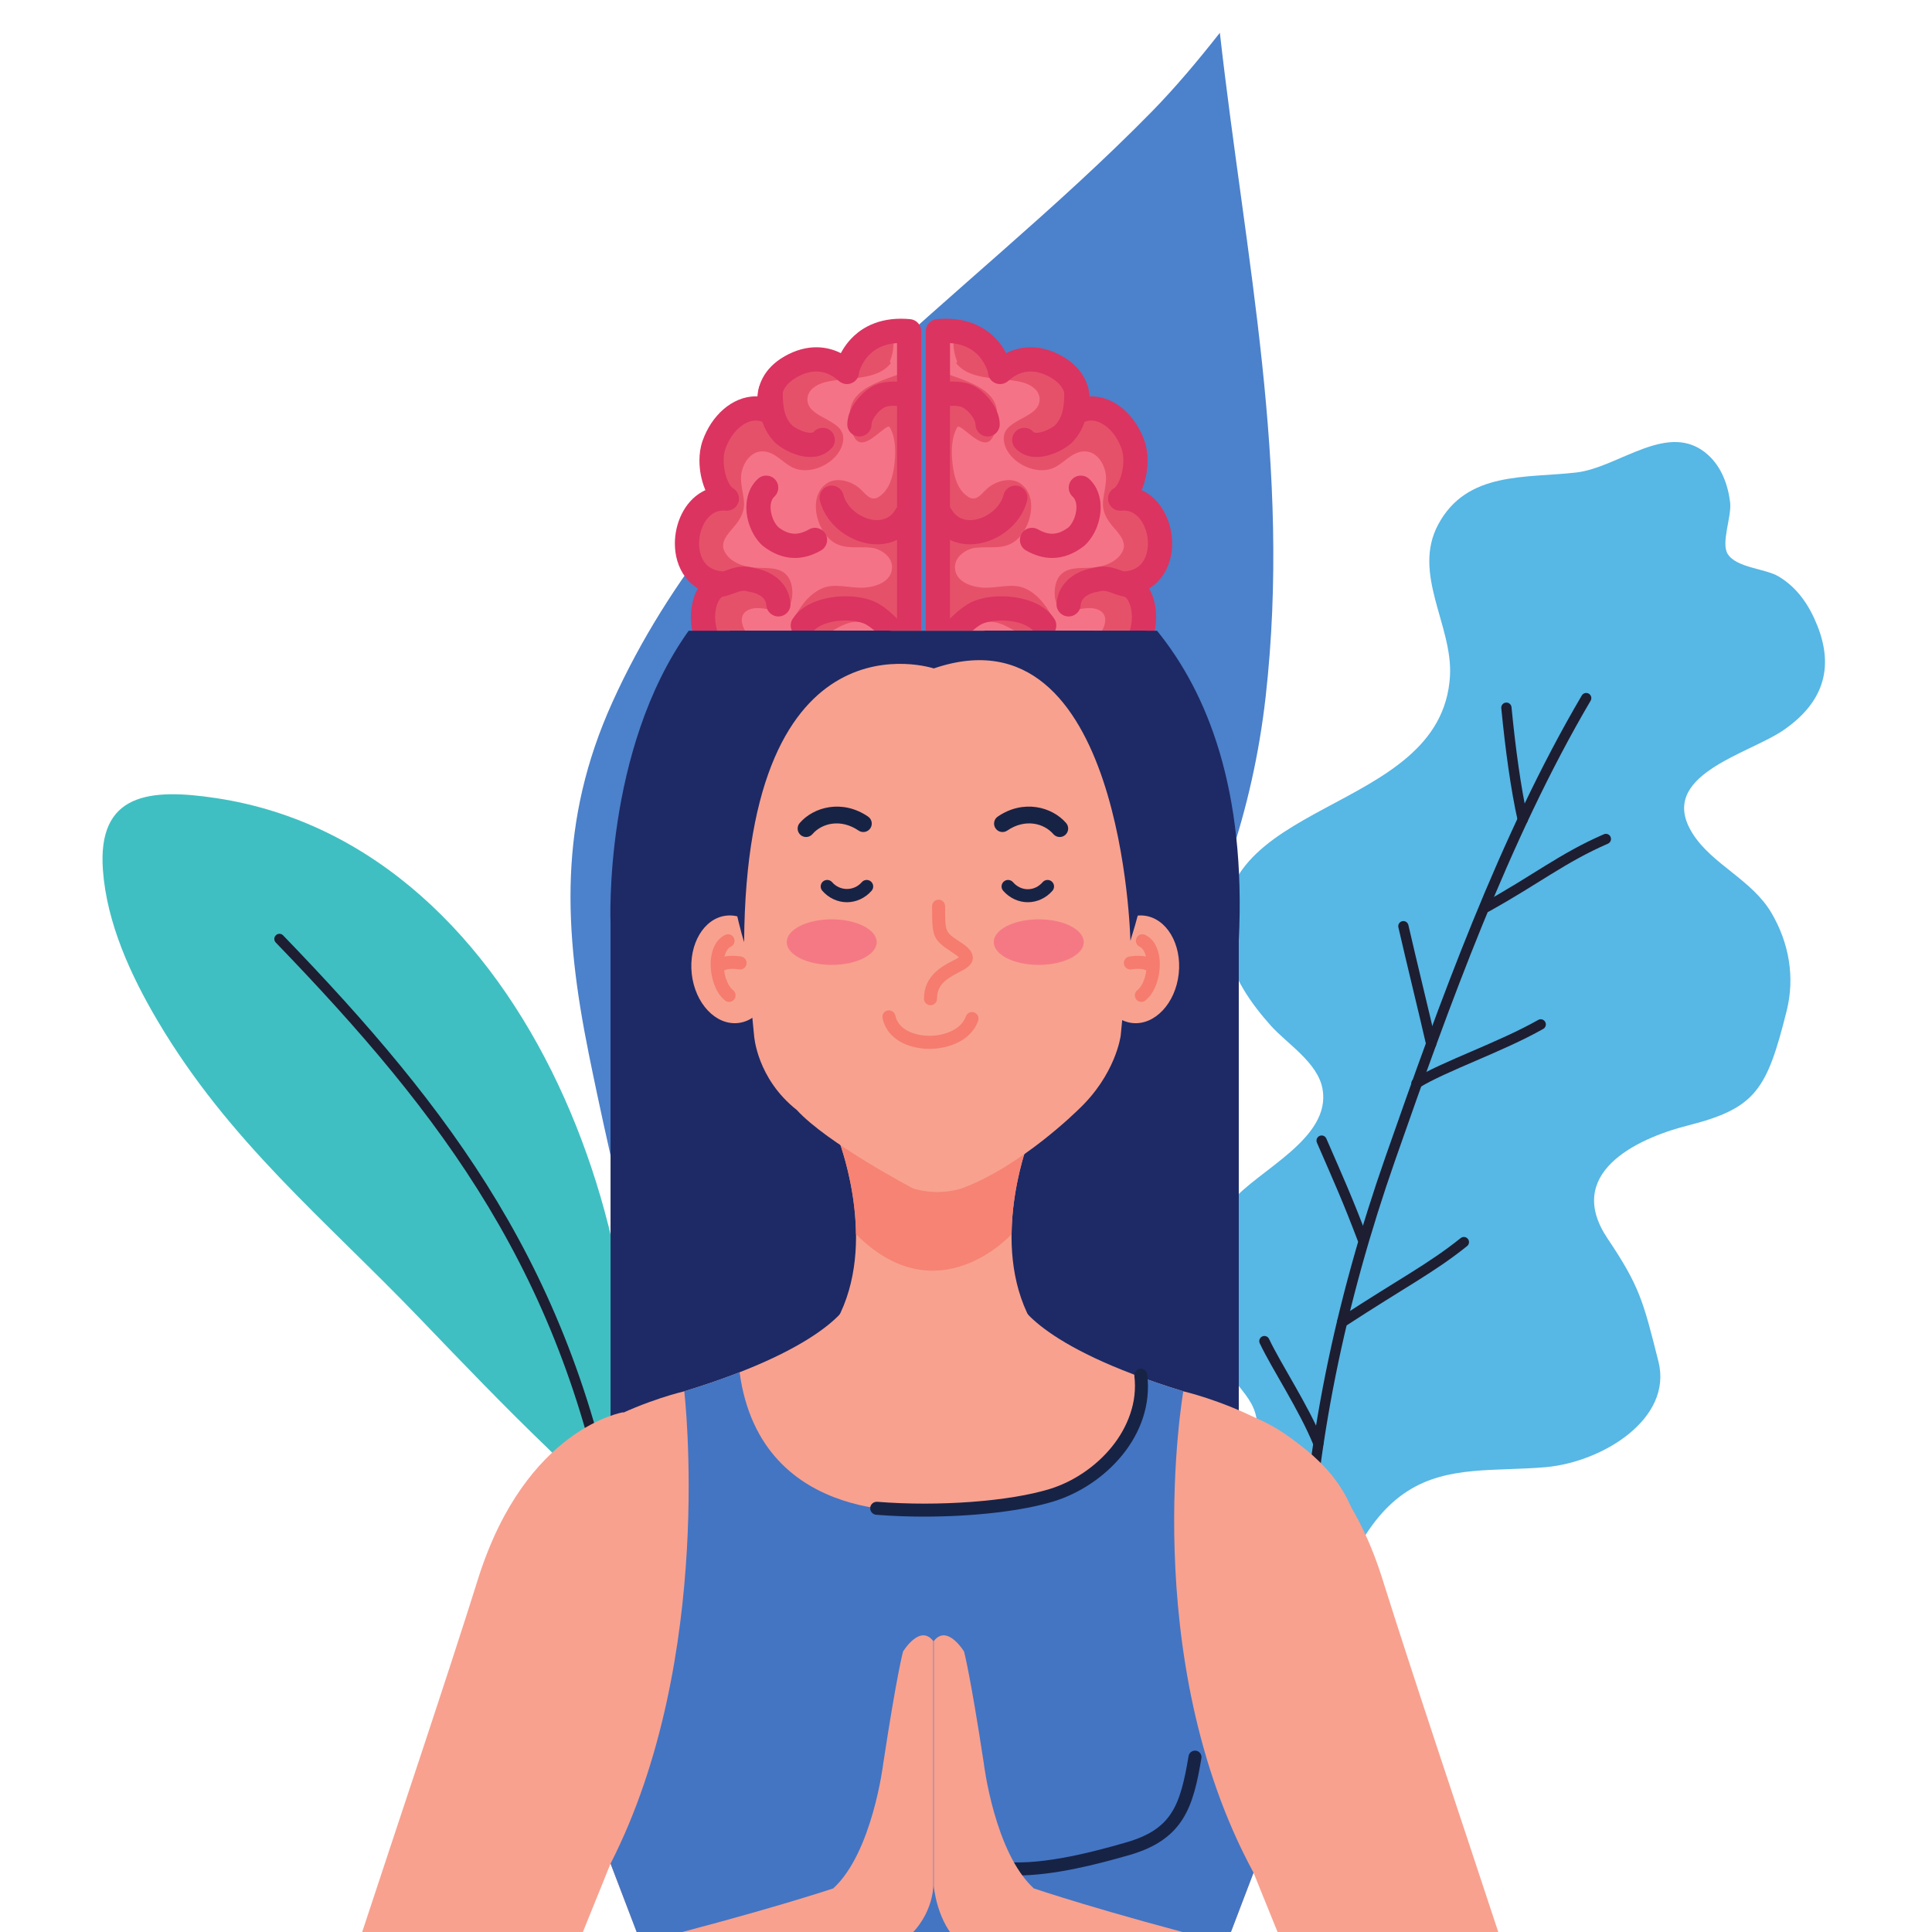 <svg xmlns="http://www.w3.org/2000/svg" width="375" viewBox="0 0 375 375" height="375" version="1.0"><defs><clipPath id="a"><path d="M 110 6.371 L 248 6.371 L 248 285 L 110 285 Z M 110 6.371"/></clipPath></defs><g clip-path="url(#a)"><path fill="#4C81CB" d="M 114.297 204.625 C 109.367 180.238 108.422 159.395 118.863 136.301 C 141.16 87.023 186.672 59.25 223.457 21.777 C 228.164 16.98 232.531 11.754 236.773 6.367 C 241.734 50.379 250.707 90.504 245.66 135.246 C 240.648 179.605 217.281 216.41 182.469 244.633 C 171.059 253.891 153.727 266.766 141.699 283.043 C 133.008 294.809 117.094 218.488 114.297 204.625"/></g><path fill="#1D1E32" d="M 146.77 353.469 L 146.922 353.457 C 147.414 353.371 147.758 352.906 147.676 352.406 C 134.43 271.555 145.363 157.375 200.676 97.75 C 201.016 97.383 200.996 96.801 200.625 96.461 C 200.258 96.117 199.684 96.137 199.332 96.508 C 143.602 156.582 132.555 271.422 145.875 352.699 C 145.945 353.145 146.332 353.469 146.77 353.469"/><path fill="#40BFC2" d="M 120.887 298.523 C 130.965 245.742 103.539 164.281 42.035 154.926 C 28.988 152.941 18.883 153.953 19.977 168.902 C 20.73 179.152 25.34 189.266 30.598 198.152 C 44.473 221.609 62.914 236.559 81.531 255.953 C 89.949 264.719 97.863 272.98 106.445 281.227 C 109.406 284.078 111.523 287.047 113.73 290.406 C 115.176 292.609 119.855 300.871 119.617 299.156 L 120.887 298.523"/><path fill="#1D1E32" d="M 53.52 182.941 C 69.773 199.777 83.762 215.91 94.828 234.305 C 105.895 252.703 114.051 273.363 118.637 299.328 C 121.672 316.539 122.332 330.629 122.332 340.219 C 122.332 343.898 122.234 346.914 122.137 349.195 C 122.039 351.48 121.938 353.004 121.93 353.797 C 121.926 354.348 122.371 354.797 122.918 354.801 C 123.469 354.805 123.918 354.359 123.922 353.809 C 123.926 353.148 124.027 351.574 124.129 349.281 C 124.227 346.98 124.328 343.934 124.328 340.219 C 124.328 330.535 123.656 316.324 120.598 298.98 C 115.977 272.797 107.719 251.867 96.535 233.277 C 85.348 214.684 71.25 198.438 54.953 181.555 C 54.57 181.156 53.941 181.148 53.547 181.531 C 53.148 181.914 53.141 182.543 53.523 182.941 L 53.52 182.941"/><path fill="#57B7E5" d="M 279.168 101.781 C 274.012 111.371 282.012 121.418 281.441 131.227 C 279.828 158.652 232.891 154.652 238.117 183.746 C 239.168 189.594 242.82 194.777 246.688 199.102 C 249.859 202.637 255.797 206.238 256.707 211.387 C 258.41 221.016 244.152 227.109 239.074 233.203 C 231.602 242.148 229.121 254.52 236.668 264.312 C 243.891 273.68 244.785 272.051 243.832 285.254 C 242.988 296.953 245.461 321.207 253.68 331.516 C 263.828 279.875 280.145 286.504 300.008 284.777 C 310.957 283.816 324.711 275.438 321.906 264.285 C 318.961 252.578 318.254 249.66 312.031 240.406 C 303.617 227.898 317.254 221.082 327.617 218.457 C 340.844 215.113 342.957 211.469 346.781 196.254 C 348.426 189.699 347.266 183.043 343.844 177.207 C 340.043 170.742 332.367 167.828 328.559 161.828 C 321.352 150.477 339.367 146.426 346.211 141.695 C 353.676 136.531 356.117 129.902 352.742 121.426 C 351.168 117.473 348.871 114.066 345.234 111.895 C 342.617 110.332 337.023 110.227 335.344 107.52 C 333.996 105.352 336.152 100.285 335.816 97.492 C 335.406 94.137 334.16 90.684 331.555 88.32 C 323.961 81.426 314.293 90.75 305.961 91.711 C 296.105 92.848 284.738 91.418 279.168 101.781"/><path fill="#1D1E32" d="M 307.02 134.996 C 290.965 162.324 279.336 194.773 268.926 224.516 C 259.242 252.191 253.148 280.68 252.156 309.848 C 252.121 310.871 252.094 312.336 252.094 314.18 C 252.098 325.473 253.047 350.773 258.836 372.25 C 258.984 372.781 259.531 373.098 260.062 372.953 C 260.59 372.809 260.906 372.262 260.766 371.73 C 255.047 350.574 254.082 325.355 254.086 314.18 C 254.086 312.355 254.113 310.906 254.148 309.914 C 255.133 280.984 261.18 252.695 270.809 225.176 C 281.211 195.445 292.812 163.102 308.738 136.008 C 309.016 135.531 308.859 134.918 308.387 134.641 C 307.91 134.363 307.301 134.52 307.023 134.996 L 307.02 134.996"/><path fill="#1D1E32" d="M 291.398 137.461 C 292.176 145.426 293.234 153.246 294.59 159.293 C 294.711 159.828 295.246 160.164 295.785 160.043 C 296.32 159.922 296.656 159.391 296.535 158.852 C 295.207 152.945 294.152 145.18 293.383 137.266 C 293.328 136.719 292.84 136.316 292.293 136.371 C 291.746 136.422 291.344 136.91 291.398 137.461"/><path fill="#1D1E32" d="M 289.016 176.918 C 293.852 174.234 297.57 171.832 301.098 169.664 C 304.625 167.492 307.965 165.559 312.098 163.758 C 312.602 163.539 312.832 162.949 312.613 162.445 C 312.395 161.941 311.809 161.711 311.305 161.93 C 307.051 163.777 303.609 165.777 300.055 167.965 C 296.5 170.152 292.824 172.523 288.051 175.172 C 287.57 175.441 287.395 176.047 287.66 176.531 C 287.93 177.012 288.535 177.188 289.016 176.918"/><path fill="#1D1E32" d="M 271.426 180 C 273.02 186.965 275.457 196.844 276.82 202.82 C 276.941 203.355 277.477 203.691 278.016 203.57 C 278.551 203.449 278.887 202.91 278.762 202.375 C 277.391 196.371 274.957 186.492 273.367 179.555 C 273.246 179.016 272.711 178.68 272.176 178.805 C 271.637 178.926 271.301 179.461 271.426 180"/><path fill="#1D1E32" d="M 275.457 211.121 C 278.039 209.523 282.117 207.762 286.504 205.871 C 290.895 203.977 295.605 201.941 299.547 199.707 C 300.023 199.434 300.191 198.824 299.922 198.348 C 299.652 197.867 299.043 197.699 298.562 197.969 C 294.762 200.129 290.102 202.148 285.715 204.039 C 281.324 205.934 277.211 207.695 274.41 209.426 C 273.941 209.711 273.797 210.328 274.086 210.797 C 274.375 211.266 274.988 211.41 275.457 211.121"/><path fill="#1D1E32" d="M 255.613 221.789 C 259.109 229.84 260.594 233.082 263.531 240.809 C 263.723 241.324 264.301 241.582 264.812 241.387 C 265.328 241.191 265.586 240.613 265.391 240.098 C 262.441 232.332 260.93 229.02 257.441 220.996 C 257.223 220.492 256.637 220.258 256.133 220.477 C 255.629 220.699 255.395 221.285 255.613 221.789"/><path fill="#1D1E32" d="M 261.039 257.48 C 266.977 253.602 271.289 250.988 274.93 248.703 C 278.57 246.414 281.547 244.445 284.758 241.867 C 285.191 241.523 285.258 240.898 284.914 240.469 C 284.57 240.035 283.945 239.969 283.516 240.312 C 280.383 242.82 277.492 244.738 273.871 247.016 C 270.25 249.285 265.914 251.914 259.949 255.809 C 259.488 256.109 259.359 256.727 259.66 257.191 C 259.961 257.652 260.578 257.781 261.039 257.48"/><path fill="#1D1E32" d="M 244.516 260.734 C 245.746 263.328 247.668 266.559 249.633 270.02 C 251.598 273.477 253.598 277.152 254.969 280.539 C 255.176 281.051 255.754 281.297 256.266 281.09 C 256.773 280.883 257.02 280.301 256.816 279.789 C 255.383 276.246 253.34 272.512 251.363 269.035 C 249.391 265.559 247.477 262.328 246.32 259.883 C 246.082 259.383 245.488 259.172 244.992 259.406 C 244.496 259.645 244.281 260.238 244.516 260.738 L 244.516 260.734"/><path fill="#F57387" d="M 182.043 64.289 C 192.488 63.328 194.148 72.109 194.148 72.109 C 193.605 72.977 197.957 67.164 205.043 71.195 C 210.996 74.586 208.75 80.133 208.75 80.133 C 212.93 77.656 217.973 80.832 219.914 86.328 C 221.223 90.02 219.688 95.559 217.418 96.777 C 226.234 95.855 228.738 112.434 218.465 113.25 C 222.191 114.504 222.715 120.113 221.391 123.512 C 219.766 127.664 216.172 129.898 211.496 129.617 C 213.832 133.047 213.316 137.266 210.18 139.898 C 206.43 143.043 201.066 142.758 198.312 139.344 C 196.645 148.91 183.199 148.332 182.043 141.219 L 182.043 64.289"/><path fill="#E6516A" d="M 193.293 78.734 C 193.867 80.488 193.57 83.691 192.477 85.191 C 190.852 87.418 187.777 83.566 186.195 82.836 C 186.055 82.773 185.883 82.793 185.797 82.941 C 184.602 85.027 184.629 87.91 184.914 90.219 C 185.195 92.48 185.82 95.02 187.852 96.383 C 189.453 97.465 190.406 95.941 191.504 94.922 C 193.121 93.418 196.121 92.469 198.109 93.879 C 201.641 96.391 200.113 102.543 197.203 104.895 C 194.859 106.793 192.164 106.012 189.402 106.316 C 187.512 106.527 185.262 108.062 185.359 110.219 C 185.48 112.887 188.406 113.867 190.66 114.051 C 193.285 114.266 196.316 113.117 198.824 114.148 C 200.602 114.879 202.055 116.328 203.121 117.906 C 203.93 119.109 204.926 120.664 204.824 122.18 C 204.559 126.215 199.789 124.16 197.855 123 C 196.035 121.91 193.906 120.461 191.668 120.727 C 189.73 120.961 187.777 122.137 186.918 123.938 C 185.324 127.285 184.945 132.23 186.438 135.684 C 186.996 136.973 188.043 138.266 189.594 138.203 C 190.871 138.152 192.156 137.68 192.363 136.305 C 192.875 132.969 190.328 129.766 190.684 126.41 C 190.938 123.992 193.605 124.477 195.309 124.992 C 197.191 125.57 198.441 126.59 199.262 128.383 C 199.816 129.598 200.223 130.93 200.961 132.043 C 201.496 132.848 203.699 136.324 205.023 134.922 C 205.613 134.297 205.691 133.098 205.863 132.305 C 206.188 130.809 206.535 129.145 207.387 127.848 C 208.121 126.73 209.164 126.418 210.254 125.777 C 211.406 125.102 212.551 124.203 213.391 123.152 C 214.629 121.598 215.371 119.023 212.824 118.223 C 211.16 117.703 209.379 118.398 207.691 118.422 C 206.691 118.438 205.566 118.27 205.109 117.234 C 204.508 115.863 204.594 113.727 205.273 112.406 C 206.605 109.812 209.766 110.371 212.199 110.16 C 214.395 109.969 217.031 109.004 217.977 106.812 C 218.789 104.91 216.645 103.055 215.621 101.738 C 214.559 100.375 213.922 98.965 214.105 97.191 C 214.258 95.715 214.695 94.23 214.676 92.738 C 214.641 90.441 213.082 87.551 210.422 87.613 C 207.91 87.676 206.363 90.188 204.109 90.973 C 201.125 92.012 197.18 90.262 195.57 87.578 C 194.738 86.184 194.395 84.312 195.66 83.047 C 196.477 82.234 197.492 81.703 198.492 81.156 C 199.992 80.34 201.867 79.363 201.785 77.398 C 201.711 75.633 199.98 74.617 198.465 74.211 C 194.512 73.152 188.262 74.07 185.559 70.426 C 185.703 70.391 185.816 70.266 185.746 70.082 C 184.957 68.109 184.879 66.125 185.438 64.336 C 192.859 65.316 194.148 72.109 194.148 72.109 C 193.605 72.977 197.957 67.168 205.039 71.195 C 210.996 74.582 208.75 80.133 208.75 80.133 C 212.93 77.656 217.973 80.832 219.914 86.328 C 221.219 90.02 219.688 95.562 217.418 96.781 C 226.234 95.859 228.738 112.434 218.465 113.25 C 222.191 114.504 222.715 120.113 221.387 123.512 C 219.766 127.668 216.172 129.902 211.492 129.621 C 213.832 133.047 213.316 137.266 210.18 139.898 C 206.43 143.043 201.066 142.758 198.312 139.348 C 196.645 148.91 183.199 148.336 182.043 141.219 L 182.043 71.922 C 183.719 72.598 185.457 73.109 187.133 73.777 C 189.512 74.727 192.434 76.086 193.293 78.734"/><path fill="#DB3460" d="M 182.043 64.289 L 182.258 66.633 C 182.73 66.59 183.18 66.57 183.598 66.57 C 185.523 66.57 186.906 66.977 187.977 67.535 C 188.781 67.953 189.414 68.473 189.93 69.027 C 190.699 69.855 191.195 70.781 191.484 71.488 C 191.633 71.84 191.727 72.133 191.781 72.328 C 191.809 72.426 191.824 72.492 191.836 72.531 L 191.84 72.566 L 192.719 72.379 L 191.84 72.551 L 191.84 72.566 L 192.719 72.379 L 191.84 72.551 L 194.148 72.109 L 192.168 70.84 C 192.141 70.887 192.105 70.934 192.055 71.031 C 192.023 71.086 191.992 71.148 191.938 71.27 C 191.914 71.336 191.879 71.414 191.84 71.543 C 191.809 71.68 191.754 71.852 191.754 72.195 C 191.754 72.391 191.773 72.625 191.859 72.898 C 191.977 73.301 192.281 73.797 192.742 74.113 C 193.195 74.441 193.719 74.555 194.105 74.551 C 194.422 74.547 194.625 74.496 194.777 74.453 C 195.07 74.359 195.191 74.281 195.293 74.23 C 195.469 74.125 195.527 74.074 195.582 74.031 C 195.676 73.961 195.715 73.922 195.758 73.887 C 195.902 73.758 196.059 73.621 196.305 73.434 C 196.664 73.16 197.18 72.824 197.812 72.559 C 198.449 72.297 199.191 72.109 200.059 72.109 C 201.094 72.113 202.328 72.363 203.879 73.238 C 205.242 74.023 205.906 74.816 206.305 75.551 C 206.691 76.281 206.812 77.012 206.816 77.668 C 206.816 78.16 206.742 78.602 206.672 78.898 C 206.637 79.047 206.602 79.156 206.582 79.219 L 206.562 79.277 L 206.664 79.312 L 206.562 79.273 L 206.562 79.277 L 206.664 79.312 L 206.562 79.273 L 207.969 79.82 L 206.57 79.254 L 206.562 79.273 L 207.969 79.82 L 206.57 79.254 C 206.191 80.188 206.453 81.258 207.219 81.918 C 207.984 82.574 209.082 82.672 209.949 82.156 C 210.586 81.781 211.176 81.633 211.793 81.633 C 212.781 81.629 213.918 82.059 215.012 83.008 C 216.098 83.945 217.086 85.367 217.699 87.113 C 217.918 87.734 218.043 88.539 218.043 89.395 C 218.047 90.656 217.773 92.027 217.355 93.059 C 217.152 93.574 216.91 94.008 216.703 94.293 C 216.492 94.586 216.312 94.711 216.305 94.711 C 215.316 95.242 214.84 96.402 215.172 97.473 C 215.5 98.543 216.547 99.238 217.66 99.121 C 217.824 99.102 217.977 99.094 218.117 99.094 C 218.816 99.098 219.387 99.262 219.922 99.559 C 220.723 100.004 221.457 100.812 221.98 101.883 C 222.512 102.949 222.812 104.254 222.809 105.5 C 222.812 106.965 222.402 108.305 221.695 109.211 C 221.344 109.672 220.918 110.043 220.375 110.336 C 219.832 110.625 219.156 110.836 218.277 110.906 C 217.168 110.996 216.266 111.855 216.133 112.965 C 215.996 114.07 216.66 115.125 217.719 115.48 C 218.016 115.586 218.25 115.727 218.473 115.941 C 218.809 116.254 219.129 116.762 219.352 117.441 C 219.578 118.113 219.699 118.938 219.695 119.773 C 219.703 120.824 219.5 121.887 219.199 122.656 L 219.199 122.652 C 218.582 124.223 217.684 125.332 216.555 126.094 C 215.426 126.852 214.02 127.285 212.27 127.289 C 212.062 127.289 211.848 127.285 211.621 127.27 C 210.73 127.223 209.887 127.688 209.445 128.465 C 209.008 129.242 209.051 130.207 209.551 130.945 C 210.277 132.012 210.594 133.105 210.594 134.145 C 210.586 135.598 209.992 136.969 208.668 138.098 L 208.672 138.094 C 207.336 139.211 205.762 139.738 204.285 139.738 C 203.445 139.738 202.645 139.566 201.941 139.254 C 201.238 138.934 200.629 138.477 200.141 137.867 C 199.562 137.152 198.613 136.84 197.723 137.07 C 196.828 137.301 196.156 138.035 195.996 138.941 C 195.828 139.91 195.52 140.684 195.121 141.332 C 194.523 142.293 193.711 142.988 192.742 143.469 C 191.777 143.949 190.656 144.195 189.551 144.195 C 188.188 144.199 186.875 143.812 185.969 143.203 C 185.512 142.902 185.152 142.547 184.887 142.16 C 184.621 141.773 184.449 141.355 184.363 140.844 L 182.043 141.219 L 184.395 141.219 L 184.395 64.289 L 182.043 64.289 L 182.258 66.633 L 182.043 64.289 L 179.695 64.289 L 179.695 141.219 C 179.695 141.355 179.703 141.457 179.723 141.594 C 179.914 142.789 180.371 143.891 181.012 144.824 C 181.973 146.227 183.316 147.242 184.793 147.906 C 186.273 148.57 187.902 148.898 189.551 148.898 C 191.922 148.895 194.379 148.219 196.441 146.703 C 197.473 145.949 198.391 144.977 199.113 143.805 C 199.844 142.637 200.363 141.27 200.625 139.75 L 198.309 139.348 L 196.48 140.824 C 197.453 142.031 198.68 142.941 200.02 143.543 C 201.359 144.148 202.816 144.441 204.285 144.441 C 206.863 144.441 209.508 143.527 211.688 141.703 L 211.691 141.703 C 214.02 139.754 215.305 136.98 215.293 134.145 C 215.297 132.125 214.656 130.086 213.434 128.297 L 211.492 129.621 L 211.367 131.969 C 211.664 131.984 211.965 131.992 212.27 131.992 C 214.816 132 217.207 131.328 219.176 130 C 221.152 128.676 222.66 126.719 223.574 124.367 L 223.578 124.363 C 224.125 122.949 224.395 121.379 224.395 119.773 C 224.395 118.074 224.094 116.332 223.312 114.734 C 222.918 113.938 222.395 113.18 221.707 112.527 C 221.027 111.875 220.176 111.344 219.211 111.023 L 218.465 113.254 L 218.652 115.594 C 220.105 115.48 221.434 115.102 222.582 114.488 C 224.312 113.574 225.586 112.145 226.371 110.559 C 227.164 108.969 227.508 107.227 227.508 105.5 C 227.5 102.875 226.727 100.25 225.184 98.121 C 224.402 97.062 223.418 96.129 222.219 95.457 C 221.023 94.781 219.613 94.387 218.117 94.391 C 217.801 94.391 217.484 94.406 217.172 94.441 L 217.418 96.781 L 218.531 98.852 C 219.367 98.395 219.98 97.766 220.488 97.078 C 221.242 96.043 221.773 94.836 222.156 93.531 C 222.531 92.227 222.742 90.82 222.742 89.395 C 222.742 88.105 222.57 86.797 222.129 85.547 C 221.258 83.086 219.855 80.988 218.086 79.449 C 216.324 77.922 214.141 76.93 211.793 76.93 C 210.352 76.926 208.883 77.316 207.555 78.109 L 208.75 80.133 L 210.93 81.012 C 210.996 80.836 211.508 79.559 211.512 77.668 C 211.512 76.422 211.273 74.879 210.449 73.336 C 209.629 71.793 208.234 70.305 206.199 69.152 C 204.027 67.91 201.922 67.402 200.059 67.406 C 197.699 67.406 195.809 68.195 194.535 68.957 C 193.898 69.344 193.402 69.723 193.062 70.004 C 192.895 70.145 192.762 70.262 192.691 70.324 L 192.656 70.352 L 192.652 70.355 L 193.699 71.594 L 192.75 70.277 L 192.652 70.355 L 193.699 71.594 L 192.75 70.277 L 194.047 72.082 L 192.988 70.129 C 192.852 70.207 192.797 70.25 192.75 70.277 L 194.047 72.082 L 192.988 70.129 L 194.098 72.164 L 193.309 69.984 C 193.156 70.043 193.062 70.09 192.988 70.129 L 194.098 72.164 L 193.309 69.984 L 194.105 72.188 L 194.105 69.844 C 193.691 69.852 193.469 69.93 193.309 69.984 L 194.105 72.188 L 194.105 69.844 L 194.105 72.191 L 194.992 70.023 C 194.676 69.891 194.363 69.844 194.105 69.844 L 194.105 72.191 L 194.992 70.023 L 194.105 72.195 L 196.164 71.074 C 195.941 70.637 195.48 70.211 194.992 70.023 L 194.105 72.195 L 196.164 71.074 L 194.105 72.195 L 196.453 72.195 C 196.449 71.906 196.402 71.512 196.164 71.074 L 194.105 72.195 L 196.453 72.195 L 194.117 72.195 L 196.363 72.836 C 196.395 72.707 196.449 72.535 196.453 72.195 L 194.117 72.195 L 196.363 72.836 L 194.168 72.211 L 196.223 73.203 C 196.254 73.133 196.297 73.051 196.363 72.836 L 194.168 72.211 L 196.223 73.203 L 194.707 72.469 L 196.125 73.379 C 196.125 73.375 196.137 73.379 196.223 73.203 L 194.707 72.469 L 196.125 73.379 C 196.449 72.875 196.57 72.266 196.457 71.672 C 196.41 71.461 195.98 69.172 194.137 66.734 C 193.215 65.527 191.914 64.285 190.152 63.367 C 188.402 62.441 186.203 61.859 183.598 61.863 C 183.027 61.863 182.438 61.895 181.828 61.949 C 180.621 62.059 179.695 63.078 179.695 64.289 L 182.043 64.289"/><path fill="#DB3460" d="M 200.102 141.734 C 200.844 140.004 201.238 138.262 201.238 136.547 C 201.242 134.801 200.816 133.102 200.027 131.562 C 199.238 130.023 198.098 128.641 196.695 127.402 C 195.719 126.543 194.234 126.637 193.375 127.609 C 192.52 128.586 192.613 130.07 193.586 130.93 C 194.637 131.855 195.375 132.789 195.848 133.711 C 196.312 134.633 196.539 135.539 196.539 136.547 C 196.539 137.535 196.316 138.633 195.781 139.883 C 195.27 141.074 195.824 142.457 197.016 142.973 C 198.211 143.48 199.59 142.93 200.102 141.734"/><path fill="#DB3460" d="M 219.68 111.293 C 219.031 111.242 218.414 111.027 217.543 110.703 C 217.113 110.547 216.621 110.367 216.051 110.223 C 215.484 110.074 214.832 109.969 214.117 109.969 C 213.418 109.969 212.66 110.074 211.895 110.316 L 212.59 112.559 L 212.207 110.238 C 210.594 110.512 208.98 111.109 207.617 112.23 C 206.941 112.789 206.336 113.492 205.887 114.32 C 205.438 115.152 205.152 116.113 205.074 117.125 C 204.977 118.422 205.945 119.551 207.238 119.648 C 208.535 119.75 209.664 118.781 209.762 117.484 C 209.793 117.098 209.887 116.812 210.023 116.559 C 210.227 116.184 210.559 115.84 211.07 115.535 C 211.574 115.238 212.25 115 212.973 114.883 C 213.07 114.863 213.191 114.836 213.285 114.809 C 213.621 114.703 213.875 114.672 214.117 114.672 C 214.359 114.672 214.598 114.707 214.891 114.781 C 215.328 114.891 215.879 115.109 216.602 115.367 C 217.32 115.617 218.219 115.895 219.289 115.98 C 220.578 116.09 221.719 115.129 221.824 113.836 C 221.934 112.543 220.973 111.402 219.68 111.297 L 219.68 111.293"/><path fill="#DB3460" d="M 206.578 75.902 C 206.582 77.355 206.516 78.68 206.242 79.789 C 205.961 80.902 205.527 81.789 204.68 82.648 L 206.344 84.309 L 204.816 82.523 C 204.539 82.766 203.875 83.199 203.168 83.504 C 202.461 83.824 201.688 84.008 201.203 84.004 C 200.973 84.004 200.816 83.965 200.727 83.934 L 200.551 83.816 C 199.68 82.848 198.191 82.773 197.23 83.645 C 196.266 84.512 196.188 86 197.059 86.965 C 197.625 87.598 198.336 88.062 199.062 88.332 C 199.785 88.605 200.516 88.707 201.203 88.707 C 202.637 88.699 203.922 88.301 205.051 87.816 C 206.18 87.316 207.125 86.727 207.871 86.094 L 208.004 85.973 C 209.527 84.461 210.387 82.652 210.805 80.91 C 211.23 79.16 211.273 77.465 211.277 75.902 C 211.277 74.602 210.227 73.551 208.926 73.551 C 207.629 73.551 206.578 74.602 206.578 75.902"/><path fill="#DB3460" d="M 184.266 78.664 L 183.598 78.129 L 184.016 78.891 C 184.039 78.875 184.141 78.82 184.266 78.664 L 183.598 78.129 L 184.016 78.891 L 183.938 78.754 L 184.008 78.895 L 184.016 78.891 L 183.938 78.754 L 184.008 78.895 C 184.008 78.891 184.129 78.844 184.324 78.816 C 184.52 78.781 184.777 78.762 185.047 78.762 C 185.379 78.762 185.73 78.793 186.016 78.836 C 186.156 78.855 186.277 78.883 186.367 78.906 L 186.504 78.945 L 186.508 78.945 L 186.645 78.996 C 186.785 79.039 187.098 79.199 187.43 79.465 C 187.934 79.852 188.484 80.461 188.844 81.051 C 189.215 81.641 189.359 82.211 189.344 82.371 C 189.344 83.672 190.398 84.723 191.695 84.723 C 192.992 84.723 194.047 83.672 194.047 82.371 C 194.043 81.398 193.793 80.527 193.445 79.73 C 192.918 78.535 192.152 77.484 191.262 76.59 C 190.363 75.699 189.363 74.957 188.129 74.531 L 187.387 76.766 L 188.266 74.582 C 187.75 74.379 187.273 74.273 186.738 74.188 C 186.207 74.105 185.641 74.059 185.047 74.059 C 184.359 74.059 183.648 74.117 182.906 74.312 C 182.531 74.414 182.148 74.551 181.754 74.766 C 181.363 74.98 180.953 75.281 180.598 75.727 C 179.785 76.738 179.949 78.219 180.961 79.031 C 181.973 79.844 183.453 79.68 184.266 78.668 L 184.266 78.664"/><path fill="#DB3460" d="M 194.801 96.035 C 194.488 97.309 193.582 98.578 192.332 99.5 C 191.098 100.426 189.562 100.961 188.27 100.953 C 187.516 100.949 186.848 100.789 186.266 100.473 C 185.68 100.148 185.152 99.672 184.672 98.863 C 184.016 97.742 182.578 97.367 181.457 98.023 C 180.336 98.68 179.965 100.121 180.621 101.242 C 181.484 102.723 182.668 103.875 184.016 104.602 C 185.359 105.336 186.832 105.656 188.27 105.656 C 190.758 105.648 193.152 104.742 195.137 103.277 C 197.109 101.805 198.715 99.723 199.359 97.176 C 199.672 95.914 198.91 94.637 197.648 94.32 C 196.391 94.008 195.113 94.773 194.801 96.035"/><path fill="#DB3460" d="M 208.199 96.395 C 208.43 96.609 208.598 96.859 208.73 97.207 C 208.859 97.551 208.934 97.984 208.934 98.473 C 208.938 99.188 208.766 100.004 208.465 100.723 C 208.168 101.445 207.734 102.062 207.344 102.41 L 208.926 104.148 L 207.496 102.285 C 206.867 102.77 206.285 103.098 205.75 103.301 C 205.215 103.504 204.723 103.594 204.223 103.594 C 203.426 103.594 202.547 103.363 201.477 102.754 C 200.348 102.113 198.91 102.504 198.27 103.633 C 197.629 104.762 198.02 106.199 199.148 106.844 C 200.754 107.762 202.469 108.301 204.223 108.301 C 205.312 108.301 206.398 108.09 207.43 107.695 C 208.457 107.301 209.434 106.73 210.359 106.016 L 210.508 105.887 C 211.527 104.957 212.27 103.797 212.805 102.535 C 213.328 101.27 213.633 99.891 213.637 98.473 C 213.637 97.504 213.488 96.516 213.133 95.562 C 212.777 94.605 212.199 93.68 211.379 92.93 C 210.418 92.051 208.934 92.117 208.055 93.074 C 207.18 94.031 207.246 95.52 208.203 96.398 L 208.199 96.395"/><path fill="#DB3460" d="M 204.664 120.141 C 204.109 119.266 203.379 118.559 202.586 118 C 201.391 117.156 200.035 116.613 198.637 116.254 C 197.234 115.898 195.785 115.738 194.371 115.738 C 193.184 115.738 192.023 115.852 190.934 116.086 C 189.84 116.324 188.82 116.676 187.891 117.23 L 187.895 117.23 C 185.855 118.473 183.906 120.355 182.348 122.566 C 181.574 123.672 180.906 124.859 180.418 126.109 C 179.934 127.363 179.617 128.684 179.617 130.051 C 179.617 130.332 179.629 130.629 179.664 130.934 C 179.805 132.227 180.969 133.156 182.258 133.016 C 183.547 132.871 184.477 131.707 184.336 130.418 C 184.324 130.309 184.316 130.188 184.316 130.051 C 184.312 129.426 184.473 128.656 184.797 127.824 C 185.281 126.574 186.137 125.219 187.152 124.039 C 188.16 122.859 189.328 121.855 190.324 121.262 L 190.324 121.258 C 190.637 121.066 191.211 120.836 191.922 120.684 C 192.637 120.527 193.488 120.441 194.371 120.441 C 195.77 120.438 197.246 120.668 198.406 121.098 C 198.988 121.309 199.488 121.566 199.875 121.84 C 200.262 122.113 200.527 122.395 200.699 122.664 C 201.395 123.762 202.844 124.086 203.941 123.387 C 205.035 122.691 205.359 121.234 204.664 120.141"/><path fill="#F57387" d="M 176.461 64.289 C 166.02 63.328 164.359 72.109 164.359 72.109 C 164.902 72.977 160.547 67.164 153.465 71.195 C 147.512 74.586 149.754 80.133 149.754 80.133 C 145.578 77.656 140.531 80.832 138.594 86.328 C 137.289 90.02 138.82 95.559 141.09 96.777 C 132.273 95.855 129.77 112.434 140.043 113.25 C 136.312 114.504 135.793 120.113 137.117 123.512 C 138.742 127.664 142.336 129.898 147.012 129.617 C 144.676 133.047 145.188 137.266 148.328 139.898 C 152.078 143.043 157.441 142.758 160.195 139.344 C 161.863 148.91 175.312 148.332 176.461 141.219 L 176.461 64.289"/><path fill="#E6516A" d="M 165.211 78.734 C 164.641 80.488 164.938 83.691 166.031 85.191 C 167.656 87.418 170.73 83.566 172.309 82.836 C 172.453 82.773 172.625 82.793 172.711 82.941 C 173.902 85.027 173.875 87.91 173.59 90.219 C 173.312 92.48 172.688 95.02 170.652 96.383 C 169.055 97.465 168.102 95.941 167 94.922 C 165.383 93.418 162.383 92.469 160.398 93.879 C 156.863 96.391 158.395 102.543 161.301 104.895 C 163.645 106.793 166.34 106.012 169.102 106.316 C 170.996 106.527 173.242 108.062 173.145 110.219 C 173.027 112.887 170.102 113.867 167.848 114.051 C 165.223 114.266 162.191 113.117 159.684 114.148 C 157.906 114.879 156.449 116.328 155.387 117.906 C 154.578 119.109 153.578 120.664 153.68 122.18 C 153.945 126.215 158.715 124.16 160.652 123 C 162.469 121.91 164.602 120.461 166.84 120.727 C 168.773 120.961 170.73 122.137 171.586 123.938 C 173.18 127.285 173.562 132.23 172.066 135.684 C 171.508 136.973 170.461 138.266 168.914 138.203 C 167.637 138.152 166.352 137.68 166.141 136.305 C 165.629 132.969 168.176 129.766 167.824 126.41 C 167.57 123.992 164.902 124.477 163.195 124.992 C 161.316 125.57 160.066 126.59 159.246 128.383 C 158.691 129.598 158.285 130.93 157.543 132.043 C 157.012 132.848 154.809 136.324 153.48 134.922 C 152.891 134.297 152.812 133.098 152.645 132.305 C 152.316 130.809 151.973 129.145 151.117 127.848 C 150.383 126.73 149.344 126.418 148.25 125.777 C 147.098 125.102 145.953 124.203 145.117 123.152 C 143.875 121.598 143.137 119.023 145.68 118.223 C 147.344 117.703 149.125 118.398 150.812 118.422 C 151.816 118.438 152.941 118.27 153.395 117.234 C 154 115.863 153.914 113.727 153.234 112.406 C 151.902 109.812 148.738 110.371 146.305 110.16 C 144.109 109.969 141.473 109.004 140.531 106.812 C 139.715 104.91 141.863 103.055 142.883 101.738 C 143.945 100.375 144.582 98.965 144.398 97.191 C 144.246 95.715 143.809 94.23 143.832 92.738 C 143.863 90.441 145.426 87.551 148.086 87.613 C 150.594 87.676 152.141 90.188 154.398 90.973 C 157.379 92.012 161.328 90.262 162.934 87.578 C 163.77 86.184 164.113 84.312 162.844 83.047 C 162.027 82.234 161.012 81.703 160.012 81.156 C 158.512 80.34 156.637 79.363 156.719 77.398 C 156.797 75.633 158.527 74.617 160.039 74.211 C 163.992 73.152 170.25 74.07 172.949 70.426 C 172.801 70.391 172.688 70.266 172.758 70.082 C 173.551 68.109 173.625 66.125 173.066 64.336 C 165.645 65.316 164.355 72.109 164.355 72.109 C 164.902 72.977 160.547 67.168 153.465 71.195 C 147.512 74.582 149.754 80.133 149.754 80.133 C 145.578 77.656 140.531 80.832 138.594 86.328 C 137.285 90.02 138.816 95.562 141.09 96.781 C 132.273 95.859 129.766 112.434 140.039 113.25 C 136.312 114.504 135.789 120.113 137.117 123.512 C 138.742 127.668 142.336 129.902 147.012 129.621 C 144.676 133.047 145.188 137.266 148.328 139.898 C 152.078 143.043 157.441 142.758 160.195 139.348 C 161.863 148.91 175.309 148.336 176.461 141.219 L 176.461 71.922 C 174.789 72.598 173.051 73.109 171.375 73.777 C 168.992 74.727 166.07 76.086 165.211 78.734"/><path fill="#DB3460" d="M 176.461 64.289 L 176.676 61.949 C 176.07 61.895 175.477 61.863 174.902 61.863 C 172.301 61.859 170.102 62.441 168.348 63.367 C 167.027 64.055 165.965 64.926 165.129 65.828 C 163.875 67.184 163.125 68.598 162.676 69.691 C 162.227 70.781 162.07 71.555 162.047 71.672 C 161.938 72.254 162.055 72.867 162.371 73.367 L 163.633 72.57 L 162.312 73.262 L 162.371 73.367 L 163.633 72.57 L 162.312 73.262 L 164.23 72.25 L 162.215 73.059 C 162.262 73.172 162.289 73.223 162.312 73.262 L 164.23 72.25 L 162.215 73.059 L 164.352 72.203 L 162.133 72.801 C 162.164 72.922 162.191 72.996 162.215 73.059 L 164.352 72.203 L 162.133 72.801 L 164.383 72.195 L 162.051 72.195 C 162.055 72.516 162.102 72.676 162.133 72.801 L 164.383 72.195 L 162.051 72.195 L 164.398 72.195 L 162.371 71.012 C 162.164 71.363 162.047 71.805 162.051 72.195 L 164.398 72.195 L 162.371 71.012 L 164.398 72.195 L 163.461 70.043 C 163.121 70.191 162.688 70.477 162.371 71.012 L 164.398 72.195 L 163.461 70.043 L 164.398 72.191 L 164.398 69.844 C 164.105 69.852 163.809 69.891 163.461 70.043 L 164.398 72.191 L 164.398 69.844 L 164.398 72.188 L 165.07 69.945 C 164.918 69.902 164.715 69.848 164.398 69.844 L 164.398 72.188 L 165.07 69.945 L 164.402 72.164 L 165.566 70.16 C 165.477 70.109 165.363 70.035 165.07 69.945 L 164.402 72.164 L 165.566 70.16 L 164.492 72.012 L 165.809 70.324 C 165.773 70.297 165.734 70.262 165.566 70.16 L 164.492 72.012 L 165.809 70.324 L 165.031 71.32 L 165.848 70.355 L 165.809 70.324 L 165.031 71.32 L 165.848 70.355 C 165.848 70.352 165.75 70.27 165.629 70.164 C 165.191 69.789 164.344 69.102 163.137 68.508 C 161.93 67.914 160.332 67.402 158.441 67.406 C 156.582 67.402 154.473 67.91 152.301 69.152 L 152.305 69.152 C 150.27 70.301 148.871 71.789 148.055 73.336 C 147.23 74.879 146.988 76.418 146.988 77.668 C 146.996 79.562 147.508 80.84 147.578 81.016 L 149.754 80.133 L 150.953 78.109 C 149.625 77.316 148.148 76.926 146.711 76.93 C 144.363 76.93 142.18 77.922 140.418 79.449 C 138.648 80.988 137.246 83.086 136.375 85.547 L 136.375 85.543 C 135.934 86.797 135.762 88.105 135.762 89.395 C 135.766 91.297 136.133 93.16 136.781 94.801 C 137.109 95.625 137.508 96.391 138.016 97.082 C 138.523 97.766 139.137 98.398 139.977 98.855 L 141.09 96.781 L 141.332 94.441 C 141.02 94.406 140.703 94.391 140.387 94.391 C 138.891 94.387 137.48 94.781 136.285 95.457 C 134.484 96.469 133.172 98.047 132.305 99.801 C 131.441 101.566 130.996 103.527 130.992 105.5 C 130.996 107.793 131.602 110.145 133.078 112.078 C 133.812 113.039 134.773 113.875 135.922 114.488 C 137.07 115.102 138.398 115.48 139.855 115.594 L 140.039 113.254 L 139.293 111.023 C 138.328 111.344 137.48 111.875 136.797 112.527 C 135.766 113.508 135.105 114.715 134.691 115.957 C 134.281 117.203 134.105 118.5 134.105 119.773 C 134.109 121.379 134.379 122.953 134.93 124.367 C 135.844 126.719 137.355 128.676 139.328 130 C 141.297 131.328 143.684 132 146.23 131.992 C 146.539 131.992 146.84 131.984 147.141 131.969 L 147.012 129.621 L 145.07 128.293 C 143.848 130.086 143.207 132.121 143.207 134.145 C 143.199 136.98 144.48 139.758 146.816 141.703 C 148.996 143.527 151.637 144.441 154.219 144.441 C 155.688 144.441 157.141 144.148 158.484 143.543 C 159.824 142.941 161.047 142.031 162.02 140.828 L 160.195 139.348 L 157.879 139.75 C 158.141 141.27 158.664 142.637 159.387 143.805 C 160.473 145.566 162.004 146.863 163.676 147.688 C 165.352 148.516 167.172 148.898 168.953 148.898 C 171.148 148.895 173.316 148.324 175.133 147.121 C 176.035 146.523 176.852 145.754 177.492 144.824 C 178.133 143.891 178.586 142.789 178.781 141.598 C 178.801 141.457 178.812 141.355 178.812 141.219 L 178.812 64.289 C 178.812 63.078 177.883 62.059 176.676 61.949 L 176.461 64.289 L 174.113 64.289 L 174.113 141.219 L 176.461 141.219 L 174.141 140.84 C 174.059 141.355 173.879 141.773 173.617 142.16 C 173.223 142.738 172.602 143.25 171.785 143.617 C 170.969 143.984 169.973 144.195 168.953 144.195 C 167.477 144.195 165.984 143.758 164.848 142.914 C 164.277 142.496 163.781 141.973 163.383 141.332 C 162.988 140.684 162.676 139.91 162.508 138.945 C 162.352 138.035 161.676 137.305 160.785 137.07 C 159.891 136.84 158.949 137.148 158.367 137.867 C 157.875 138.477 157.266 138.934 156.559 139.254 C 155.855 139.566 155.055 139.738 154.219 139.738 C 152.742 139.738 151.164 139.211 149.836 138.094 C 148.508 136.969 147.918 135.598 147.906 134.145 C 147.91 133.105 148.227 132.012 148.953 130.945 C 149.453 130.211 149.496 129.246 149.059 128.469 C 148.621 127.688 147.777 127.223 146.887 127.27 C 146.656 127.285 146.438 127.289 146.23 127.289 C 144.48 127.285 143.078 126.852 141.949 126.098 C 140.82 125.332 139.922 124.223 139.305 122.652 C 139 121.887 138.801 120.824 138.805 119.773 C 138.801 118.66 139.027 117.566 139.406 116.82 C 139.59 116.445 139.805 116.152 140.027 115.941 C 140.258 115.727 140.488 115.586 140.789 115.48 C 141.844 115.129 142.508 114.07 142.371 112.965 C 142.238 111.855 141.336 110.996 140.227 110.906 C 139.348 110.836 138.672 110.625 138.129 110.336 C 137.316 109.898 136.754 109.281 136.332 108.453 C 135.918 107.633 135.691 106.594 135.691 105.5 C 135.684 103.836 136.234 102.082 137.109 100.902 C 137.547 100.309 138.047 99.859 138.582 99.559 C 139.117 99.262 139.688 99.098 140.387 99.094 C 140.527 99.094 140.68 99.102 140.844 99.121 C 141.957 99.238 143.004 98.543 143.336 97.473 C 143.664 96.398 143.188 95.238 142.199 94.707 C 142.191 94.707 142.008 94.582 141.801 94.293 C 141.48 93.863 141.113 93.109 140.863 92.23 C 140.609 91.348 140.457 90.34 140.461 89.395 C 140.457 88.539 140.582 87.734 140.805 87.117 L 140.805 87.113 C 141.422 85.367 142.406 83.945 143.492 83.008 C 144.582 82.062 145.719 81.629 146.711 81.633 C 147.328 81.633 147.918 81.781 148.559 82.156 C 149.426 82.672 150.523 82.574 151.285 81.914 C 152.051 81.258 152.312 80.184 151.934 79.25 L 150.543 79.812 L 151.941 79.273 L 151.934 79.25 L 150.543 79.812 L 151.941 79.273 L 151.859 79.305 L 151.941 79.273 L 151.859 79.305 L 151.941 79.273 C 151.926 79.238 151.684 78.535 151.688 77.668 C 151.691 77.012 151.812 76.285 152.203 75.551 C 152.598 74.816 153.266 74.023 154.625 73.242 L 154.629 73.238 C 156.176 72.363 157.41 72.113 158.441 72.109 C 159.742 72.109 160.785 72.539 161.551 72.996 C 161.934 73.223 162.23 73.453 162.445 73.629 C 162.555 73.719 162.637 73.789 162.719 73.863 L 162.879 74 C 162.922 74.035 162.969 74.078 163.09 74.156 C 163.152 74.195 163.23 74.25 163.387 74.32 C 163.469 74.359 163.566 74.402 163.719 74.449 C 163.871 74.496 164.074 74.547 164.398 74.551 C 164.785 74.543 165.191 74.48 165.703 74.152 C 165.953 73.988 166.227 73.734 166.43 73.383 C 166.641 73.031 166.754 72.59 166.75 72.195 C 166.746 71.875 166.703 71.707 166.668 71.582 C 166.609 71.367 166.566 71.273 166.531 71.195 C 166.43 70.988 166.391 70.934 166.344 70.855 L 164.355 72.109 L 166.664 72.547 L 165.609 72.348 L 166.66 72.566 L 166.664 72.547 L 165.609 72.348 L 166.66 72.566 C 166.656 72.547 167.035 70.906 168.215 69.449 C 168.805 68.715 169.574 68.016 170.625 67.484 C 171.684 66.953 173.039 66.57 174.902 66.57 C 175.324 66.57 175.77 66.59 176.246 66.633 L 176.461 64.289 L 174.113 64.289 L 176.461 64.289"/><path fill="#DB3460" d="M 162.723 139.883 C 162.188 138.633 161.965 137.531 161.965 136.547 C 161.965 135.539 162.188 134.633 162.66 133.711 C 163.129 132.793 163.867 131.859 164.918 130.93 C 165.891 130.07 165.984 128.586 165.129 127.609 C 164.27 126.637 162.785 126.543 161.812 127.402 C 160.406 128.641 159.266 130.023 158.477 131.562 C 157.684 133.102 157.262 134.801 157.266 136.547 C 157.266 138.262 157.664 140.004 158.402 141.734 C 158.914 142.93 160.297 143.48 161.488 142.973 C 162.684 142.457 163.234 141.074 162.723 139.883"/><path fill="#DB3460" d="M 139.219 115.98 C 140.648 115.859 141.754 115.418 142.57 115.125 C 142.98 114.973 143.324 114.852 143.617 114.781 C 143.906 114.707 144.145 114.672 144.387 114.672 C 144.629 114.672 144.879 114.703 145.223 114.809 C 145.316 114.836 145.434 114.863 145.527 114.883 C 146.504 115.039 147.363 115.41 147.891 115.855 C 148.156 116.078 148.348 116.305 148.484 116.559 C 148.621 116.812 148.711 117.098 148.742 117.484 C 148.84 118.781 149.973 119.75 151.266 119.648 C 152.559 119.551 153.527 118.422 153.43 117.125 C 153.352 116.109 153.066 115.152 152.617 114.32 C 151.941 113.07 150.926 112.137 149.824 111.484 C 148.715 110.832 147.512 110.441 146.301 110.238 L 145.914 112.559 L 146.605 110.312 C 145.84 110.074 145.086 109.969 144.387 109.969 C 143.672 109.969 143.02 110.074 142.453 110.223 C 141.598 110.445 140.922 110.727 140.352 110.926 C 139.773 111.125 139.312 111.254 138.824 111.293 C 137.531 111.402 136.57 112.543 136.68 113.836 C 136.789 115.129 137.926 116.09 139.219 115.984 L 139.219 115.98"/><path fill="#DB3460" d="M 147.227 75.902 C 147.23 77.465 147.273 79.16 147.699 80.91 C 148.117 82.652 148.98 84.461 150.5 85.973 L 150.633 86.094 C 151.379 86.727 152.324 87.316 153.453 87.816 C 154.578 88.301 155.863 88.699 157.301 88.707 C 157.988 88.707 158.715 88.605 159.441 88.332 C 160.164 88.062 160.875 87.598 161.445 86.965 C 162.316 86.004 162.242 84.516 161.277 83.645 C 160.316 82.773 158.832 82.848 157.961 83.809 L 157.777 83.934 C 157.688 83.965 157.531 84.004 157.301 84.004 C 156.816 84.008 156.043 83.824 155.336 83.504 C 154.629 83.199 153.965 82.766 153.691 82.523 L 152.16 84.309 L 153.824 82.648 C 152.977 81.789 152.543 80.902 152.262 79.789 C 151.988 78.68 151.926 77.355 151.926 75.902 C 151.926 74.602 150.875 73.551 149.578 73.551 C 148.281 73.551 147.23 74.602 147.23 75.902 L 147.227 75.902"/><path fill="#DB3460" d="M 177.91 75.723 C 177.555 75.281 177.141 74.98 176.75 74.766 C 176.16 74.445 175.594 74.293 175.047 74.191 C 174.504 74.094 173.969 74.059 173.457 74.059 C 172.863 74.059 172.297 74.105 171.766 74.188 C 171.23 74.273 170.754 74.379 170.238 74.586 L 171.121 76.766 L 170.379 74.531 C 169.547 74.812 168.84 75.246 168.18 75.758 C 167.199 76.527 166.34 77.488 165.66 78.586 C 165 79.684 164.477 80.91 164.461 82.371 C 164.461 83.672 165.512 84.723 166.809 84.723 C 168.109 84.723 169.16 83.672 169.16 82.371 C 169.156 82.266 169.203 81.973 169.363 81.617 C 169.594 81.082 170.055 80.426 170.566 79.914 C 171.066 79.402 171.645 79.055 171.859 78.996 L 172.004 78.945 L 172.004 78.941 C 172.047 78.926 172.273 78.863 172.543 78.828 C 172.816 78.789 173.145 78.762 173.457 78.762 C 173.84 78.762 174.203 78.805 174.387 78.859 L 174.48 78.887 L 174.496 78.895 L 174.859 78.168 L 174.238 78.668 C 174.379 78.84 174.488 78.891 174.496 78.895 L 174.859 78.168 L 174.238 78.668 C 175.051 79.68 176.531 79.844 177.543 79.031 C 178.555 78.219 178.719 76.738 177.91 75.723"/><path fill="#DB3460" d="M 159.145 97.176 C 159.789 99.723 161.395 101.805 163.367 103.277 C 165.352 104.742 167.746 105.648 170.234 105.656 C 171.672 105.656 173.145 105.336 174.488 104.602 C 175.836 103.875 177.02 102.727 177.887 101.246 C 178.543 100.125 178.168 98.684 177.051 98.027 C 175.93 97.367 174.488 97.742 173.832 98.863 C 173.355 99.672 172.824 100.148 172.238 100.473 C 171.656 100.789 170.988 100.949 170.234 100.953 C 168.941 100.961 167.406 100.426 166.172 99.5 C 164.922 98.578 164.016 97.309 163.707 96.035 C 163.391 94.773 162.113 94.008 160.855 94.32 C 159.598 94.637 158.832 95.914 159.145 97.176"/><path fill="#DB3460" d="M 147.129 92.93 C 146.309 93.68 145.727 94.605 145.371 95.559 C 145.016 96.516 144.871 97.504 144.867 98.473 C 144.871 99.891 145.176 101.27 145.703 102.535 C 146.23 103.801 146.98 104.961 147.996 105.891 L 148.145 106.016 C 149.07 106.727 150.047 107.301 151.074 107.695 C 152.105 108.09 153.191 108.301 154.281 108.301 C 156.035 108.301 157.75 107.762 159.355 106.844 C 160.484 106.199 160.879 104.766 160.234 103.633 C 159.594 102.508 158.16 102.113 157.031 102.754 C 155.957 103.363 155.074 103.594 154.281 103.594 C 153.781 103.594 153.289 103.504 152.754 103.301 C 152.219 103.098 151.641 102.77 151.012 102.285 L 149.578 104.148 L 151.16 102.41 C 150.766 102.059 150.336 101.445 150.039 100.723 C 149.738 100.004 149.566 99.188 149.566 98.473 C 149.566 97.984 149.645 97.551 149.773 97.207 C 149.906 96.863 150.074 96.609 150.301 96.398 C 151.258 95.52 151.324 94.031 150.449 93.074 C 149.57 92.117 148.086 92.051 147.129 92.93"/><path fill="#DB3460" d="M 157.809 122.664 C 157.977 122.395 158.246 122.113 158.629 121.84 C 159.207 121.43 160.051 121.059 161.023 120.812 C 161.992 120.566 163.086 120.441 164.133 120.441 C 165.012 120.441 165.863 120.527 166.578 120.684 C 167.293 120.836 167.867 121.066 168.184 121.262 C 169.512 122.055 171.133 123.578 172.305 125.266 C 172.898 126.109 173.383 126.992 173.707 127.824 C 174.031 128.652 174.188 129.426 174.188 130.051 C 174.188 130.18 174.18 130.312 174.168 130.445 C 174.039 131.738 174.984 132.891 176.273 133.016 C 177.566 133.145 178.719 132.199 178.844 130.906 C 178.871 130.625 178.887 130.34 178.887 130.051 C 178.883 128.684 178.57 127.363 178.086 126.109 C 177.348 124.234 176.223 122.496 174.922 120.973 C 173.613 119.457 172.145 118.16 170.613 117.23 C 169.684 116.676 168.66 116.324 167.57 116.086 C 166.48 115.852 165.32 115.738 164.133 115.738 C 162.246 115.738 160.297 116.023 158.488 116.676 C 157.582 117.008 156.715 117.438 155.918 118 C 155.125 118.559 154.398 119.266 153.844 120.141 C 153.145 121.234 153.469 122.691 154.562 123.387 C 155.66 124.086 157.109 123.762 157.809 122.664"/><path fill="#1D2A65" d="M 224.582 122.43 C 234.379 134.488 241.902 153.297 240.445 182.609 L 240.445 309.203 L 118.508 309.203 L 118.508 179.145 C 118.508 179.145 117.082 145.664 133.668 122.43 L 224.582 122.43"/><path fill="#1D2A65" d="M 222.473 122.43 C 225.641 126.562 228.336 131.082 230.125 135.434 C 238.504 155.84 234.582 187.746 219.414 207.773 C 214.047 214.855 206.73 220.648 198.613 224.188 C 186.688 229.387 173.039 229.719 161.355 222.094 C 155.883 218.523 150.074 213.496 146.07 208.312 C 127.121 183.793 127.227 146.934 141.715 122.43 L 222.473 122.43"/><path fill="#F8A18F" d="M 200.863 257.625 L 161.633 257.625 C 170.652 243 163.574 223.254 162.535 220.562 L 199.961 220.562 C 198.922 223.254 191.844 243 200.863 257.625"/><path fill="#F68373" d="M 166.141 239.543 C 166.039 230.227 163.172 222.207 162.535 220.562 L 199.961 220.562 C 199.324 222.207 196.449 230.227 196.355 239.543 C 196.355 239.543 182.02 255.512 166.141 239.543"/><path fill="#F8A18F" d="M 172.973 122.43 L 190.918 122.43 C 208.844 128.312 224.176 150.23 220.422 175.895 C 219.41 182.863 218.797 187.367 217.527 201.008 C 217.527 201.008 216.59 208.586 209.234 215.441 C 209.234 215.441 198.18 226.434 186.66 230.672 C 186.66 230.672 184.793 231.336 181.945 231.387 C 179.094 231.336 177.227 230.672 177.227 230.672 C 177.227 230.672 160.559 221.922 154.652 215.441 C 146.879 209.312 146.367 201.008 146.367 201.008 C 145.09 187.367 144.477 182.863 143.465 175.895 C 139.715 150.23 155.047 128.312 172.973 122.43"/><path fill="#172345" d="M 156.461 162.465 C 156.918 162.465 157.379 162.273 157.703 161.895 C 159.531 159.773 163.191 158.859 166.645 161.211 C 167.391 161.727 168.414 161.531 168.926 160.781 C 169.438 160.035 169.242 159.012 168.496 158.5 C 163.512 155.094 157.938 156.602 155.219 159.75 C 154.625 160.438 154.703 161.473 155.387 162.066 C 155.699 162.332 156.082 162.465 156.461 162.465"/><path fill="#172345" d="M 205.691 162.465 C 206.07 162.465 206.453 162.332 206.762 162.066 C 207.449 161.473 207.527 160.438 206.934 159.75 C 204.207 156.598 198.637 155.094 193.66 158.5 C 192.914 159.012 192.719 160.035 193.234 160.781 C 193.742 161.531 194.762 161.727 195.512 161.211 C 198.957 158.852 202.621 159.773 204.449 161.895 C 204.773 162.273 205.234 162.465 205.691 162.465"/><path fill="#F57C6E" d="M 180.609 195.113 C 181.309 195.113 181.871 194.547 181.871 193.844 C 181.871 191.137 183.699 189.977 186.09 188.738 C 187.453 188.027 188.746 187.359 188.82 186 C 188.891 184.695 187.719 183.734 186.559 182.965 L 186.145 182.691 C 183.445 180.902 183.445 180.902 183.445 175.895 C 183.445 175.195 182.879 174.629 182.18 174.629 C 181.48 174.629 180.918 175.195 180.918 175.895 C 180.918 181.816 181.004 182.324 184.746 184.805 L 185.16 185.078 C 185.668 185.418 185.957 185.66 186.121 185.82 C 185.816 186.023 185.316 186.281 184.922 186.488 C 182.836 187.57 179.344 189.379 179.344 193.844 C 179.344 194.547 179.906 195.113 180.609 195.113"/><path fill="#F57C6E" d="M 180.398 203.582 C 184.184 203.582 188.527 201.941 189.859 198.125 C 190.09 197.465 189.742 196.742 189.082 196.512 C 188.418 196.273 187.695 196.629 187.469 197.289 C 186.512 200.02 182.828 201.242 179.707 201.023 C 177.195 200.855 174.32 199.742 173.785 197.121 C 173.645 196.434 172.969 195.996 172.289 196.137 C 171.605 196.277 171.164 196.945 171.305 197.633 C 171.992 200.988 175.148 203.258 179.535 203.551 C 179.82 203.574 180.109 203.582 180.398 203.582"/><path fill="#172345" d="M 164.391 175.121 C 166.203 175.121 167.945 174.309 169.18 172.891 C 169.637 172.363 169.578 171.566 169.055 171.105 C 168.527 170.652 167.73 170.703 167.273 171.23 C 165.746 172.988 163.035 172.988 161.512 171.23 C 161.055 170.703 160.258 170.648 159.73 171.105 C 159.207 171.566 159.148 172.363 159.605 172.891 C 160.836 174.309 162.582 175.121 164.391 175.121"/><path fill="#172345" d="M 199.496 175.121 L 199.5 175.121 C 201.309 175.121 203.051 174.309 204.285 172.891 C 204.738 172.363 204.684 171.566 204.156 171.105 C 203.629 170.652 202.836 170.703 202.375 171.23 C 201.613 172.109 200.59 172.598 199.496 172.598 C 198.406 172.598 197.383 172.109 196.621 171.23 C 196.16 170.703 195.363 170.652 194.84 171.105 C 194.312 171.566 194.254 172.363 194.711 172.891 C 195.945 174.309 197.691 175.121 199.496 175.121"/><path fill="#F57984" d="M 152.703 182.863 C 152.703 185.305 156.613 187.285 161.438 187.285 C 166.258 187.285 170.168 185.305 170.168 182.863 C 170.168 180.422 166.258 178.441 161.438 178.441 C 156.613 178.441 152.703 180.422 152.703 182.863"/><path fill="#F57984" d="M 192.887 182.863 C 192.887 185.305 196.797 187.285 201.617 187.285 C 206.438 187.285 210.352 185.305 210.352 182.863 C 210.352 180.422 206.438 178.441 201.617 178.441 C 196.797 178.441 192.887 180.422 192.887 182.863"/><path fill="#F8A18F" d="M 238.078 377.188 L 124.418 377.188 C 115.469 353.66 106.047 329.578 106.047 329.578 C 97.039 309.434 99.172 295.832 99.172 295.832 C 103.797 276.684 132.816 270.051 132.816 270.051 C 161.785 261.207 164.949 252.469 164.949 252.469 L 197.547 252.469 C 197.547 252.469 200.711 261.207 229.68 270.051 C 229.68 270.051 258.699 276.684 263.324 295.832 C 263.324 295.832 265.453 309.434 256.449 329.578 C 256.449 329.578 247.027 353.66 238.078 377.188"/><path fill="#F8A18F" d="M 134.266 189.008 C 134.898 194.766 138.93 199.043 143.273 198.566 C 147.613 198.09 150.629 193.035 149.996 187.281 C 149.363 181.523 145.332 177.246 140.988 177.723 C 136.641 178.199 133.637 183.254 134.266 189.008"/><path fill="#F57C6E" d="M 141.516 194.469 C 141.887 194.469 142.262 194.301 142.508 193.984 C 142.941 193.434 142.848 192.637 142.297 192.203 C 141.059 191.223 140.258 188.586 140.512 186.328 C 140.66 185.023 141.152 184.086 141.852 183.754 C 142.488 183.453 142.754 182.699 142.457 182.066 C 142.156 181.43 141.395 181.16 140.773 181.461 C 139.238 182.188 138.254 183.816 138 186.043 C 137.695 188.707 138.547 192.465 140.73 194.191 C 140.961 194.379 141.238 194.469 141.516 194.469"/><path fill="#F57C6E" d="M 139.391 188.922 C 139.711 188.922 140.039 188.797 140.285 188.551 C 140.75 188.086 142.066 187.918 143.422 188.16 C 144.098 188.289 144.766 187.832 144.891 187.141 C 145.016 186.453 144.559 185.793 143.871 185.668 C 143.02 185.516 140.113 185.137 138.496 186.758 C 138 187.254 138 188.055 138.496 188.551 C 138.742 188.797 139.066 188.922 139.391 188.922"/><path fill="#F8A18F" d="M 228.789 189.008 C 228.156 194.766 224.125 199.043 219.777 198.566 C 215.434 198.09 212.426 193.035 213.059 187.281 C 213.688 181.523 217.723 177.246 222.066 177.723 C 226.41 178.199 229.418 183.254 228.789 189.008"/><path fill="#F57C6E" d="M 221.539 194.469 C 221.816 194.469 222.09 194.379 222.324 194.191 C 224.508 192.465 225.355 188.707 225.055 186.043 C 224.801 183.816 223.816 182.188 222.281 181.461 C 221.656 181.164 220.895 181.43 220.598 182.066 C 220.301 182.699 220.566 183.453 221.199 183.754 C 221.902 184.086 222.391 185.023 222.539 186.328 C 222.797 188.586 221.996 191.223 220.754 192.203 C 220.207 192.637 220.109 193.434 220.543 193.984 C 220.797 194.301 221.168 194.469 221.539 194.469"/><path fill="#F57C6E" d="M 223.664 188.922 C 223.988 188.922 224.312 188.797 224.559 188.551 C 225.055 188.051 225.051 187.25 224.555 186.754 C 222.934 185.137 220.031 185.516 219.184 185.668 C 218.496 185.793 218.039 186.453 218.164 187.141 C 218.289 187.832 218.961 188.285 219.633 188.16 C 220.988 187.914 222.301 188.086 222.773 188.551 C 223.02 188.797 223.34 188.922 223.664 188.922"/><path fill="#F8A18F" d="M 248.863 377.188 C 243.863 364.945 237.559 349.125 228.594 327.027 C 228.594 327.027 216.832 293.012 240.156 274.121 C 240.156 274.121 258.918 277.117 268.191 306.059 C 274.367 325.742 283.449 352.617 291.535 377.188 L 248.863 377.188"/><path fill="#F8A18F" d="M 112.246 377.188 L 69.578 377.188 C 77.66 352.617 86.742 325.742 92.918 306.059 C 102.191 277.117 120.953 274.121 120.953 274.121 C 144.277 293.012 132.516 327.027 132.516 327.027 C 123.547 349.125 117.242 364.945 112.246 377.188"/><path fill="#4375C3" d="M 238.098 377.188 L 124.406 377.188 C 122.344 371.758 120.309 366.43 118.508 361.73 C 138.922 321.707 132.816 270.051 132.816 270.051 C 136.879 268.809 140.441 267.57 143.551 266.355 C 147.684 296.875 180.324 293.121 180.324 293.121 C 222.496 293.965 220.645 267.004 220.645 267.004 C 223.332 268.012 226.336 269.031 229.68 270.051 C 229.68 270.051 220.648 321.707 243.312 363.488 C 241.75 367.578 239.945 372.305 238.098 377.188"/><path fill="#172345" d="M 179.383 294.375 C 188.914 294.375 198.441 293.301 204.551 291.41 C 214.406 288.363 224.109 278.691 222.68 266.773 C 222.598 266.078 221.957 265.586 221.281 265.668 C 220.586 265.754 220.094 266.379 220.18 267.074 C 221.395 277.25 212.809 286.211 203.805 288.996 C 195.957 291.422 182.168 292.457 170.27 291.496 C 169.57 291.461 168.965 291.957 168.91 292.652 C 168.855 293.348 169.371 293.957 170.07 294.016 C 173.09 294.258 176.238 294.375 179.383 294.375"/><path fill="#172345" d="M 197.395 364.027 C 204.465 364.027 212.625 361.965 219.258 360.051 C 229.801 357 231.621 350.633 233.191 341.262 C 233.309 340.574 232.844 339.922 232.156 339.809 C 231.48 339.707 230.816 340.156 230.703 340.844 C 229.078 350.535 227.434 355.055 218.555 357.621 C 210.902 359.832 201.176 362.25 193.828 361.281 C 193.148 361.184 192.496 361.676 192.406 362.371 C 192.32 363.062 192.805 363.695 193.496 363.789 C 194.742 363.949 196.047 364.027 197.395 364.027"/><path fill="#1D2A65" d="M 153.914 122.43 L 212.324 122.43 C 222.625 132.629 229.402 150.68 219.41 182.609 C 219.41 182.609 217.984 117.176 181.25 129.742 C 181.25 129.742 144.848 117.637 144.434 182.863 C 144.434 182.863 131.781 144.094 153.914 122.43"/><path fill="#F8A18F" d="M 191.457 377.188 C 191.285 377.031 191.094 376.863 190.957 376.715 L 200.664 366.539 C 200.664 366.539 213.945 371.055 237.875 377.188 L 191.457 377.188"/><path fill="#F8A18F" d="M 186.309 377.188 C 181.836 373.266 181.242 366.07 181.242 366.07 L 181.242 318.543 C 183.832 315.129 187.125 320.574 187.125 320.574 C 187.125 320.574 188.328 325.004 190.957 342.273 C 190.957 342.273 193.047 359.594 200.664 366.539 L 196.254 377.188 L 186.309 377.188"/><path fill="#F8A18F" d="M 123.945 377.188 C 148.355 371.031 161.73 366.539 161.73 366.539 L 171.441 376.715 C 171.297 376.863 171.109 377.031 170.941 377.188 L 123.945 377.188"/><path fill="#F8A18F" d="M 174.77 377.188 L 165.445 377.188 L 161.73 366.539 C 169.344 359.594 171.441 342.273 171.441 342.273 C 174.066 325.004 175.273 320.574 175.273 320.574 C 175.273 320.574 178.559 315.129 181.152 318.543 L 181.152 366.07 C 181.152 366.07 181.184 372.617 174.77 377.188"/></svg>